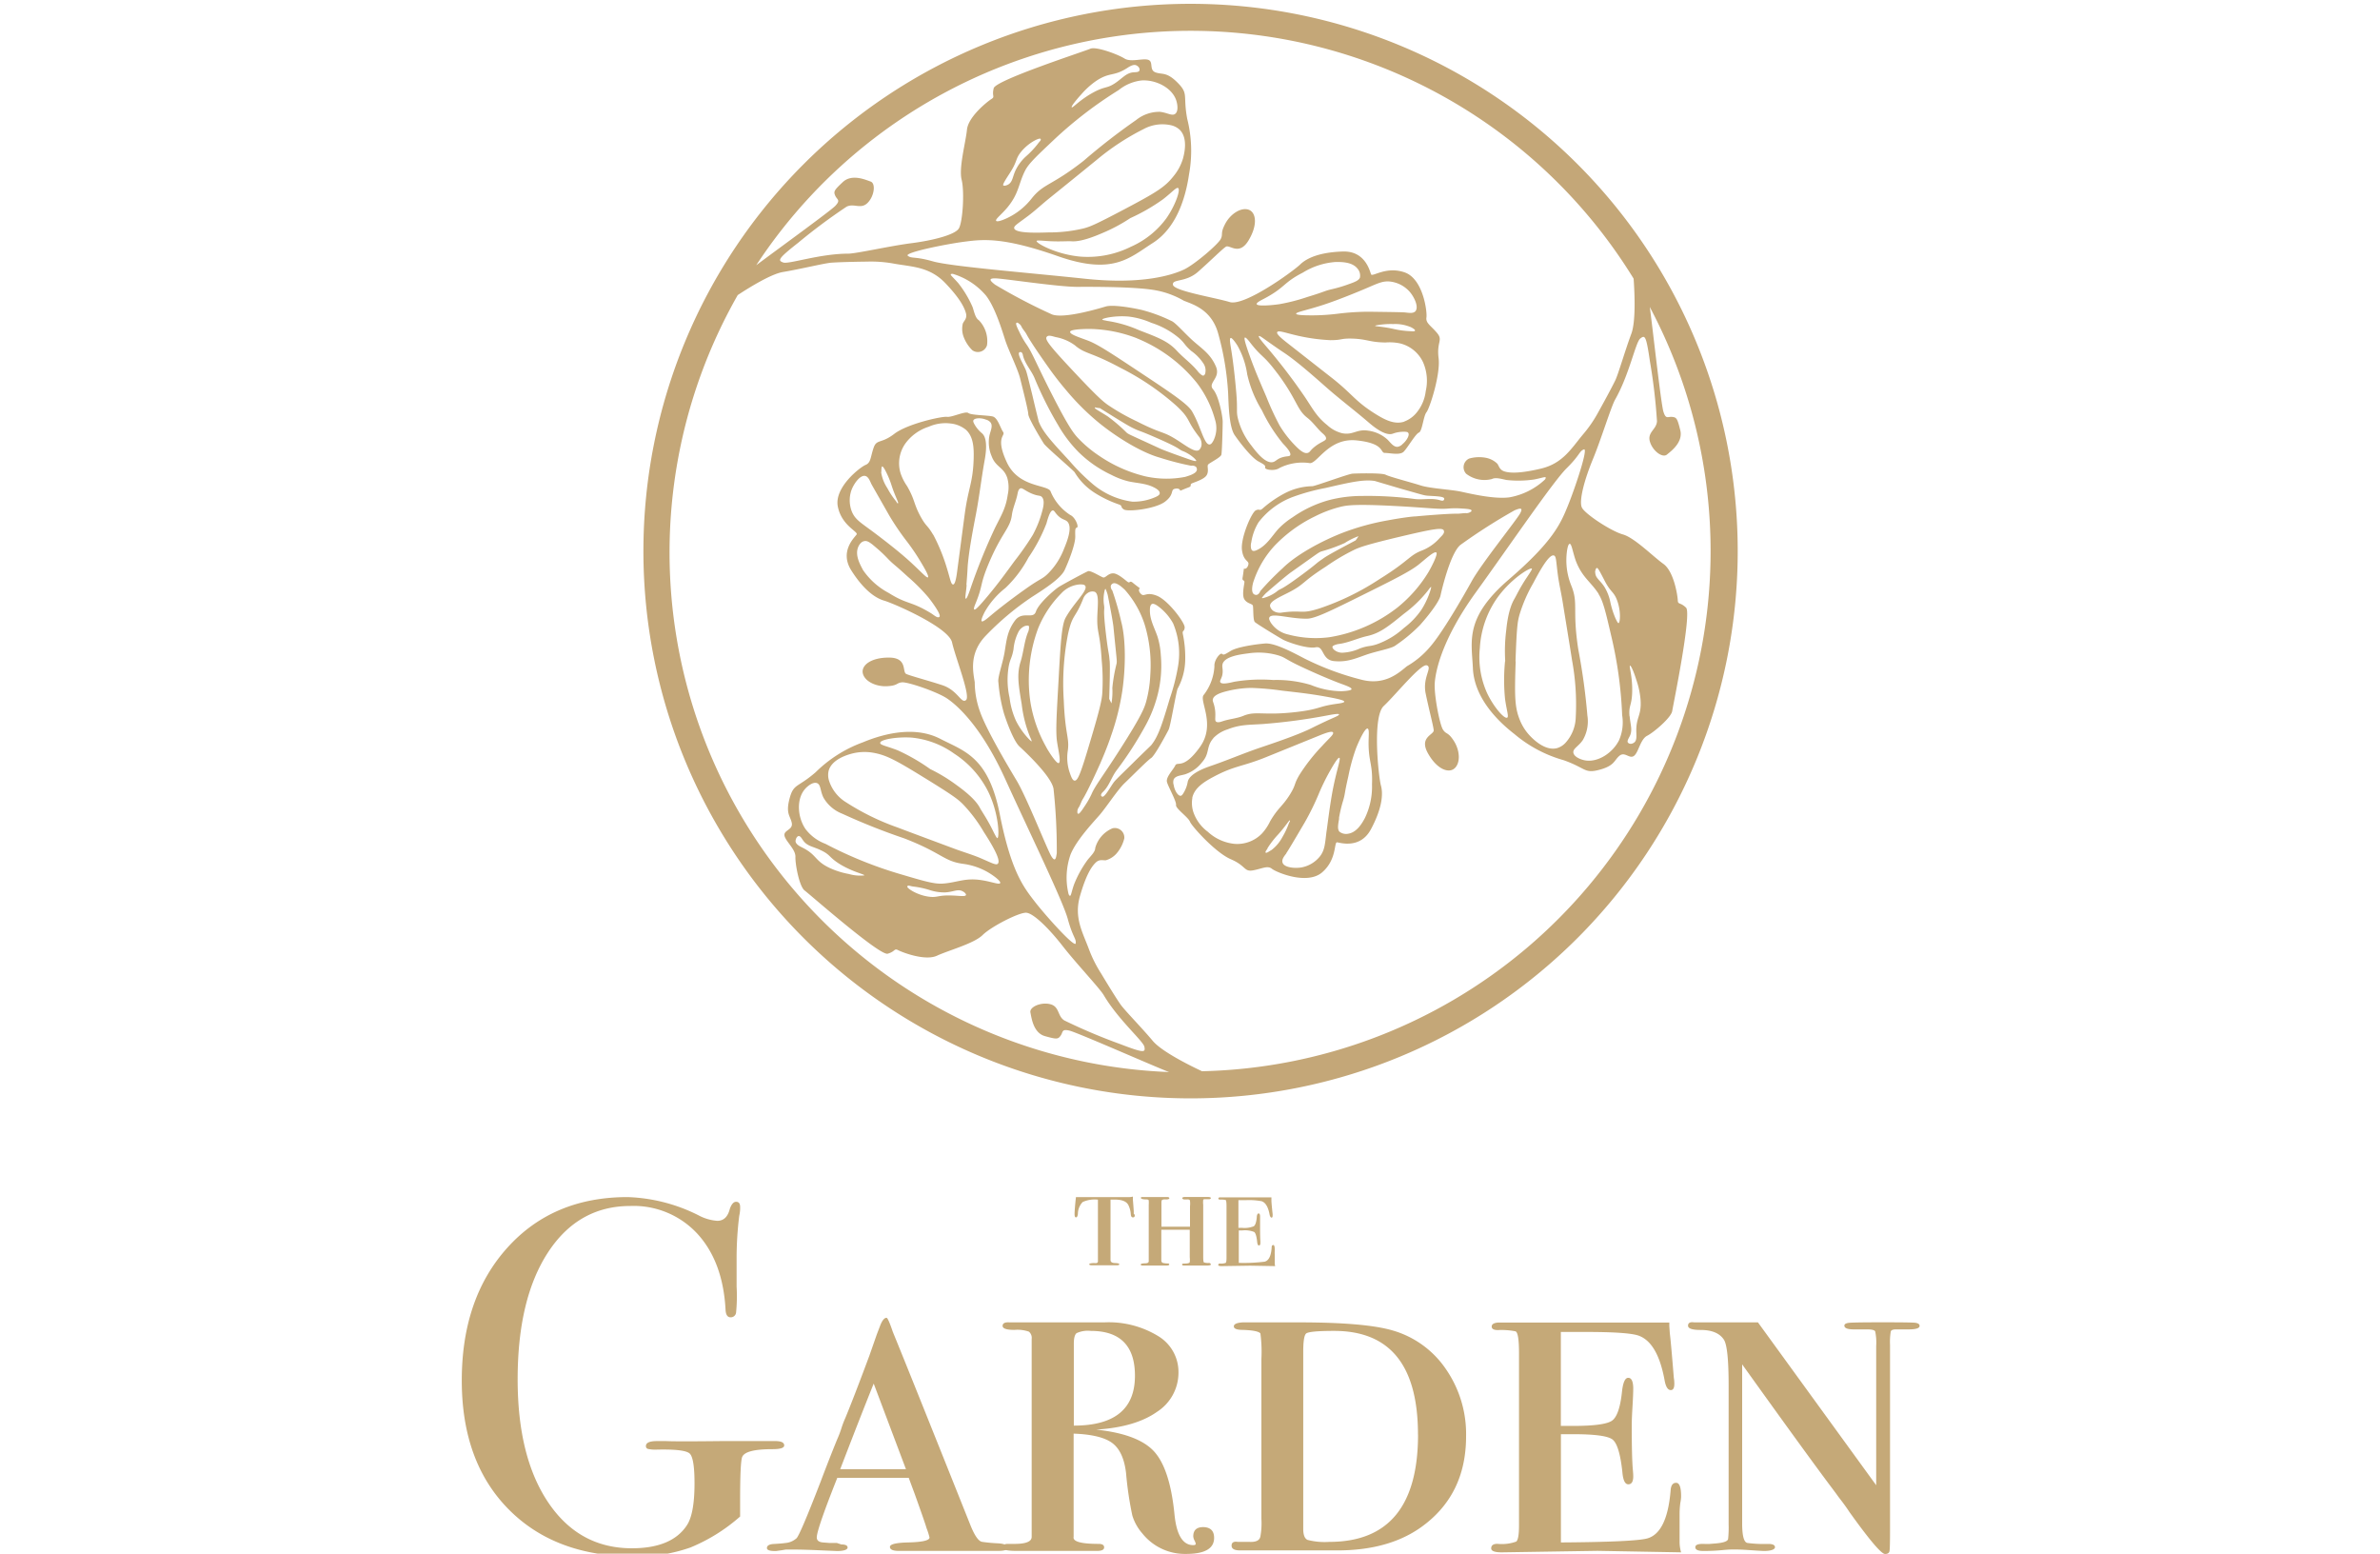 
<svg xmlns="http://www.w3.org/2000/svg" viewBox="0 0 380 248"><defs><style>.a{fill:#c5a978;}.b{fill:#c4a778;}</style></defs><title>-</title><path class="a" d="M181.18,194q0,.33-.29.33t-.34-.44a3.79,3.79,0,0,0-.41-1.56q-.46-.83-2.09-.84l-.74,0v9.65q0,.46.7.48t.7.19q0,.17-.41.17h-3.91q-.48,0-.48-.17t.79-.19a1,1,0,0,0,.38,0,.27.27,0,0,0,.22-.25q0-.2,0-1.21V191.5a4.65,4.65,0,0,0-2.44.38,2.77,2.77,0,0,0-.76,1.9q-.07.55-.31.55c-.14,0-.22-.18-.22-.54s.07-1.36.22-2.7h5.59l3,0a2.12,2.12,0,0,0,.5-.08l0,.49.07.85.07,1,0,.42C181.18,193.86,181.18,194,181.18,194Z"/><path class="a" d="M193.33,201.85q0,.17-.72.17h-3.34c-.35,0-.53,0-.53-.16s.13-.14.4-.16c.52,0,.79-.09.82-.22a3.5,3.5,0,0,0,0-.79V196.3h-4.54v4.94a.42.42,0,0,0,.2.34,2.86,2.86,0,0,0,.81.1c.17,0,.26.06.26.17s-.16.17-.48.17h-3.72q-.36,0-.36-.17t.7-.19q.53,0,.58-.29v-9a4.83,4.83,0,0,0,0-.72q0-.19-.43-.19c-.54,0-.82-.1-.82-.24s.11-.14.34-.14h3.79c.27,0,.41.06.41.19s-.21.21-.64.19a1,1,0,0,0-.51.08q-.11.08-.11.49v3.79H190v-3.26a3.71,3.71,0,0,0,0-.85c0-.19-.19-.27-.47-.24h-.45q-.31-.05-.31-.2c0-.14.17-.2.5-.2h3.48c.38,0,.58.06.58.17s-.11.19-.32.19l-.54,0c-.21,0-.33,0-.36.12a3.22,3.22,0,0,0,0,.77v8.3q0,.82.12.9a2.19,2.19,0,0,0,.84.08C193.22,201.65,193.33,201.72,193.33,201.85Z"/><path class="a" d="M203.53,199.43s0,.12,0,.31a4,4,0,0,0,0,.5v1.39a1.84,1.84,0,0,0,.07.48l-4-.07-4.58.07q-.51,0-.51-.19c0-.14.1-.22.29-.22a2,2,0,0,0,.9-.11q.13-.11.13-.78v-8.26q0-1-.17-1a3.41,3.41,0,0,0-.84-.06q-.29,0-.29-.17c0-.13.1-.19.31-.19H203v.17l0,.35q0,.35.19,2.13a1.48,1.48,0,0,1,0,.28c0,.21-.06.31-.17.31s-.25-.16-.31-.48q-.33-1.82-1.27-2.14a10.82,10.82,0,0,0-2.49-.17h-1.22V196h.57a4.12,4.12,0,0,0,1.88-.25q.36-.25.48-1.38c0-.45.14-.67.29-.67s.24.16.24.48,0,.49,0,.89,0,.7,0,.91q0,1.56.05,2.14c0,.13,0,.23,0,.31,0,.26-.08.38-.24.38s-.24-.2-.28-.6q-.14-1.3-.47-1.55a4,4,0,0,0-1.87-.25h-.59v5.18a27.11,27.11,0,0,0,4.13-.19q1-.26,1.12-2.3c0-.24.1-.36.26-.36S203.53,199,203.53,199.43Z"/><path class="a" d="M125.21,230.73q0,.61-1.92.6-4.32,0-4.8,1.27-.32.88-.32,6.93v2.55a28.21,28.21,0,0,1-7.92,4.94,25.46,25.46,0,0,1-9,1.43q-12.64,0-20.08-7.56t-7.44-20.52q0-13.12,7.28-21.2t19.2-8.08A27.07,27.07,0,0,1,111.53,194a7.44,7.44,0,0,0,3,.88q1.52,0,2-1.92.4-1.12,1-1.12t.64.72-.14,1.52a54.69,54.69,0,0,0-.42,7v4.32a26.39,26.39,0,0,1-.08,4.08.85.85,0,0,1-.88.8q-.72,0-.8-1.13-.4-7.71-4.48-12.18a13.85,13.85,0,0,0-10.72-4.46q-8.32,0-13.16,7.42t-4.84,20.26q0,12.44,4.92,19.7t13.32,7.26q6.4,0,8.8-3.7,1.2-1.85,1.2-6.67,0-4-.76-4.74t-5.24-.64a5.77,5.77,0,0,1-1.44-.11.44.44,0,0,1-.32-.46q0-.79,1.76-.79h1.44q1.76.08,8.8,0h8.48Q125.21,230,125.21,230.73Z"/><path class="a" d="M160.89,247.09q0,.48-1.6.48H143.53q-1.44,0-1.44-.64t2.88-.71q3.44-.08,3.44-.79a11,11,0,0,0-.48-1.51q-.16-.63-1.84-5.32l-1-2.7H133.69q-3.28,8.24-3.28,9.52,0,.72,1,.8l1,.08h1.2l.72.24c.64,0,1,.16,1,.49s-.56.56-1.68.56l-2.84-.12q-2.6-.12-4.6-.12h-.72l-.72.12-.88.12h-.16q-1.28,0-1.28-.48c0-.37.35-.59,1-.64q1.44-.08,1.92-.16a3,3,0,0,0,1.76-.72q.48-.24,3.92-9.14,1.36-3.61,2.64-6.74a15.8,15.8,0,0,0,.64-1.68,15.68,15.68,0,0,1,.64-1.68q1.36-3.29,3.84-9.95L140,213l.55-1.44q.48-1.2,1-1.2.24,0,1,2.24,2.4,5.84,12.4,30.88,1,2.48,1.84,2.64a24.08,24.08,0,0,0,2.56.24Q160.89,246.45,160.89,247.09Zm-16.24-12.56-5.15-13.67q-1.94,4.8-5.35,13.67Z"/><path class="a" d="M193.85,245.49q0,2.56-4.46,2.56a8.69,8.69,0,0,1-7-3.27,7.76,7.76,0,0,1-1.6-2.87,55.14,55.14,0,0,1-1-6.77q-.4-3.43-2.19-4.78t-6.18-1.51v16.48q-.24,1.12,4,1.12c.58,0,.87.19.87.56s-.37.56-1.12.56H162.33q-2.24,0-2.24-.52c0-.4.27-.6.8-.6H162q2.72,0,2.72-1.12v-31.6a1.29,1.29,0,0,0-.44-1.16,5.6,5.6,0,0,0-2.32-.28q-1.88,0-1.88-.64t1.12-.56h15.12a15.12,15.12,0,0,1,8.6,2.19,6.68,6.68,0,0,1,3.24,5.77,7.43,7.43,0,0,1-3.44,6.33q-3.44,2.43-9.68,2.83,6.72.72,9.24,3.5t3.24,10q.48,4.94,3,4.94c.27,0,.4-.08.4-.23a2.28,2.28,0,0,0-.2-.51,1.73,1.73,0,0,1-.2-.66q0-1.48,1.6-1.48Q193.85,243.81,193.85,245.49Zm-12.64-25.88q0-7.16-7.06-7.16a4.29,4.29,0,0,0-2.26.36q-.44.36-.44,1.71v13.05Q181.21,227.57,181.21,219.62Z"/><path class="a" d="M234.08,229.29q0,9.38-7.2,14.51-5.2,3.69-13.36,3.69H198q-1.36,0-1.36-.76t1-.6h1.84q1.6.08,1.76-.88a11.81,11.81,0,0,0,.16-2.79V216.91a22.26,22.26,0,0,0-.16-4.06q-.4-.48-2.8-.56-1.44,0-1.44-.56t1.44-.64h9q10.48,0,14.88,1.28a15.44,15.44,0,0,1,8.56,6.21A18.22,18.22,0,0,1,234.08,229.29Zm-7.68-.28q0-16.56-13.38-16.56-4.06,0-4.5.44t-.44,2.92v28.24q0,1.44.68,1.76a10.81,10.81,0,0,0,3.47.32Q226.4,246.13,226.41,229Z"/><path class="a" d="M268.41,238.89c0,.06,0,.39-.12,1a13.38,13.38,0,0,0-.12,1.67v4.64a6.06,6.06,0,0,0,.24,1.6l-13.35-.24-15.28.24q-1.69,0-1.69-.63c0-.48.32-.73,1-.73a6.71,6.71,0,0,0,3-.36q.44-.36.44-2.6V216q0-3.28-.56-3.48a11.34,11.34,0,0,0-2.8-.2q-1,0-1-.56t1-.64h27.36v.55l.08,1.18q.16,1.18.64,7.1a4.89,4.89,0,0,1,.08.95q0,1-.56,1-.72,0-1-1.6-1.12-6.08-4.22-7.12-1.75-.56-8.28-.56h-4.06v15h1.9q5.08,0,6.27-.84t1.59-4.6q.24-2.24,1-2.24t.8,1.6q0,1-.12,3t-.12,3q0,5.2.18,7.12.06.64.06,1,0,1.28-.79,1.28t-.95-2q-.47-4.32-1.58-5.16t-6.23-.84h-2v17.28q11.71-.08,13.78-.64,3.18-.88,3.74-7.68.08-1.2.88-1.2T268.41,238.89Z"/><path class="a" d="M306.49,211.65q0,.56-1.76.56h-2q-.72,0-.84.32a10.19,10.19,0,0,0-.12,2.17V244.2q0,2.89-.08,3.38c-.05.32-.29.48-.72.48q-.88,0-5.69-6.71-.56-.88-1.75-2.41-.16-.24-.88-1.2-4-5.31-14.49-19.95v25.37q0,3,.84,3.14a19.34,19.34,0,0,0,3.08.16h.32c.64,0,1,.18,1,.52s-.59.6-1.76.6q-.32,0-2.64-.16-1.2-.08-2.16-.08-.8,0-1.6.08a31.6,31.6,0,0,1-3.28.16q-1.28,0-1.28-.6t1.52-.52h.72l1-.08q1.92-.16,2-.73a17.53,17.53,0,0,0,.08-2.34V221.16q0-6-.72-7.25-1-1.61-3.76-1.61-2,0-2-.68t1-.53h10.16l18.88,26V214.85a8.64,8.64,0,0,0-.16-2.32q-.16-.32-1.28-.32H296q-1.52,0-1.52-.6,0-.37.76-.45t5.4-.08q4.4,0,5.12.07C306.25,211.21,306.49,211.37,306.49,211.65Z"/><path class="b" d="M190.09.61A87.36,87.36,0,1,0,277.45,88,87.36,87.36,0,0,0,190.09.61ZM191.92,171c-2-.93-6.46-3.16-7.87-4.85-1.84-2.2-4.62-5-5.22-5.92-1.08-1.58-3-4.8-3-4.8a20.44,20.44,0,0,1-2-4c-1-2.67-2.38-5-1.39-8.42s1.84-4.66,2.48-5.29,1.18-.34,1.66-.4a3.62,3.62,0,0,0,1.71-1.1,5.79,5.79,0,0,0,1.22-2.39,1.52,1.52,0,0,0-1.88-1.61,4.78,4.78,0,0,0-2.76,3.14c0,.67-.82,1.36-1.29,2a17.26,17.26,0,0,0-2.11,3.87c-.5,1.44-.48,2.2-.85,1.52a11.13,11.13,0,0,1,.31-6.35c.9-2.23,3.49-5,4.59-6.25s2.89-4.05,4.05-5.15,3.63-3.61,4.23-4,2.49-3.94,2.79-4.53,1.16-5.81,1.43-6.53a9.92,9.92,0,0,0,1.21-4.37,18,18,0,0,0-.36-4.3c-.15-.74.22-.35.28-1.1s-2.64-4.36-4.43-5.07-2,.28-2.57-.31-.15-.89-.15-.89-.65-.47-1.14-.88-.44.11-.78-.11-1.57-1.4-2.37-1.39-1.2.76-1.57.66-2-1.16-2.42-1-4,2.09-4.65,2.5-3.23,2.61-3.67,3.94-2.16-.18-3.36,1.46-1.32,3.05-1.63,4.95-1.17,4.13-1,4.9a25.15,25.15,0,0,0,.9,5c.73,2.25,1.71,4.54,2.46,5.23s5.1,4.72,5.44,6.75a91,91,0,0,1,.52,10.26c-.11.74-.22,1.57-.87.51s-3.93-9.39-5.53-12.06-4.86-8.18-5.85-11a14,14,0,0,1-.85-4.71c-.21-1.46-1-4.48,1.67-7.34a44.75,44.75,0,0,1,7.45-6.27c1.71-1.1,4.58-2.89,5.24-4.31s1.72-4.13,1.69-5.36,0-1.31.29-1.43-.27-1.64-1.1-2a8.19,8.19,0,0,1-3.1-3.68c-.29-1.22-5.06-.55-7-4.69s-.16-4.23-.61-4.88-.86-2.27-1.67-2.47-3.42-.19-3.88-.55-2.63.72-3.41.61-6.3,1.09-8.42,2.72-2.8.78-3.3,2.23-.42,2.38-1.27,2.72-5.05,3.58-4.44,6.65,3.3,4,3,4.46-2.78,2.68-.85,5.73,3.79,4.41,5.25,4.83,10.3,4.24,10.84,6.67,3,8.55,2.23,9.2-1.29-1.57-3.83-2.39-5.05-1.47-5.72-1.78.24-2.58-2.7-2.61-4.51,1.25-4.23,2.51,2.05,2.14,3.83,2.06,1.51-.54,2.44-.62,5.59,1.51,7.17,2.57,5.44,4.39,9.29,12.85,9.2,19.44,10,22.37,1.37,3.1,1.26,3.88-4.68-4.28-6.52-6.65-3.8-4.87-5.61-14-5.61-10-9.49-12-8.62-1-12.37.56a20.93,20.93,0,0,0-7.54,4.78c-2.88,2.5-3.52,1.77-4.16,4.21s.14,2.76.36,3.88-1.3,1.12-1.17,2,1.79,2.19,1.75,3.4.63,4.76,1.47,5.38,12,10.45,13.26,10.09,1-.91,1.68-.56,4.3,1.75,6.19.88,5.91-1.94,7.29-3.3,5.77-3.6,6.94-3.56,3.72,2.59,5.85,5.33,5.89,6.71,6.55,7.83c2.33,3.94,6.32,7.34,6.49,8.24s0,1.06-3.91-.45a90.89,90.89,0,0,1-8.88-3.76c-1.12-.71-.74-2.21-2.24-2.59s-3.35.45-3.17,1.32.46,3.26,2.33,3.78,2.07.5,2.49-.07.12-1.12,1.42-.81,14.19,6,15.9,6.61A83,83,0,0,1,117.79,47.1c2.06-1.35,5.37-3.37,7.22-3.68,2.82-.47,6.69-1.42,7.75-1.49,1.91-.13,5.68-.17,5.68-.17a20.44,20.44,0,0,1,4.49.36c2.81.48,5.54.5,8,3.07s3.08,4,3.3,4.82-.31,1.19-.5,1.63a3.62,3.62,0,0,0,.08,2,5.79,5.79,0,0,0,1.44,2.27,1.52,1.52,0,0,0,2.34-.8,4.78,4.78,0,0,0-1.31-4c-.57-.35-.75-1.4-1-2.11a17.27,17.27,0,0,0-2.26-3.78c-1-1.16-1.66-1.53-.88-1.5a11.13,11.13,0,0,1,5.31,3.49c1.46,1.91,2.55,5.55,3.06,7.13s2,4.55,2.38,6.11,1.27,5,1.29,5.67,2.13,4.15,2.49,4.7,4.42,4,4.9,4.55a9.92,9.92,0,0,0,3.15,3.26,18,18,0,0,0,3.89,1.88c.71.25.19.36.8.8s5.09-.06,6.62-1.24.79-1.88,1.57-2.05.85.32.85.32.73-.32,1.33-.54.13-.43.49-.62,2-.64,2.4-1.34,0-1.42.23-1.69,2-1.12,2.11-1.57.21-4.47.21-5.27-.61-4.11-1.53-5.16,1.25-1.77.45-3.64-2-2.68-3.43-3.91-3-3.11-3.7-3.38a25.16,25.16,0,0,0-4.73-1.75c-2.31-.51-4.78-.83-5.75-.54s-6.65,2-8.57,1.26a91,91,0,0,1-9.1-4.76c-.59-.47-1.24-1,0-1s10.09,1.38,13.2,1.36,9.51,0,12.46.55a14,14,0,0,1,4.49,1.66c1.37.56,4.39,1.37,5.47,5.17a44.75,44.75,0,0,1,1.61,9.6c.08,2,.16,5.41,1.05,6.7s2.69,3.58,3.76,4.17,1.14.64,1.09,1,1.55.6,2.29.07a8.19,8.19,0,0,1,4.74-.8c1.2.37,3-4.08,7.57-3.61s3.73,2,4.52,2,2.39.41,3-.19,1.9-2.85,2.44-3.06.71-2.63,1.21-3.25,2.26-6,1.93-8.64.75-2.81-.24-4-1.84-1.57-1.7-2.48-.52-6.17-3.48-7.2-5.16.79-5.36.31-.9-3.75-4.5-3.64-5.72,1-6.82,2.07-8.88,6.72-11.25,6-8.88-1.76-9.06-2.75,2-.32,4-2.08,3.83-3.6,4.44-4,2.1,1.51,3.62-1,1.21-4.52,0-4.92-2.89.68-3.72,2.26-.3,1.58-.71,2.42-4.14,4.05-5.86,4.87-6.54,2.46-15.78,1.48-21.42-1.95-24.33-2.78-3.36-.39-4-.89,6.07-1.86,9-2.24,6.12-.8,14.95,2.3,11.47.25,15.15-2.09,5.21-6.93,5.8-10.94a20.93,20.93,0,0,0-.29-8.92c-.69-3.75.26-3.93-1.51-5.72s-2.45-1.28-3.53-1.66-.31-1.68-1.15-2-2.8.43-3.82-.22S175,7.37,174.08,7.78s-15.09,5-15.42,6.3.27,1.33-.37,1.73-3.69,2.82-3.9,4.89-1.33,6.08-.85,8,.17,6.8-.46,7.79-4.12,1.89-7.56,2.33-8.77,1.66-10.07,1.67c-4.57,0-9.53,1.73-10.4,1.41s-.89-.57,2.38-3.14A90.89,90.89,0,0,1,135.16,33c1.18-.61,2.28.48,3.37-.62s1.31-3.11.48-3.4-3-1.26-4.44.08-1.49,1.53-1.21,2.18.91.67,0,1.63c-.78.81-9.32,7-12.62,9.47a83,83,0,0,1,140.09,2.14c.17,2.35.36,6.84-.36,8.78-1,2.68-2.1,6.51-2.57,7.46-.84,1.72-2.67,5-2.67,5a20.44,20.44,0,0,1-2.55,3.71c-1.82,2.2-3.19,4.55-6.63,5.37s-5,.71-5.82.46-.88-.86-1.16-1.24a3.62,3.62,0,0,0-1.81-.94,5.79,5.79,0,0,0-2.69.12,1.52,1.52,0,0,0-.47,2.43,4.78,4.78,0,0,0,4.1.84c.59-.32,1.59,0,2.34.15a17.26,17.26,0,0,0,4.4-.08c1.5-.28,2.15-.67,1.74,0A11.13,11.13,0,0,1,241,79.39c-2.38.32-6.09-.55-7.7-.9s-4.95-.51-6.48-1-4.93-1.37-5.56-1.7-4.66-.22-5.31-.18-5.62,1.87-6.38,2a9.92,9.92,0,0,0-4.4,1.11,18,18,0,0,0-3.56,2.44c-.57.49-.41,0-1.09.3s-2.48,4.45-2.22,6.36,1.24,1.62,1,2.38-.7.57-.7.57-.09.8-.2,1.42.31.33.29.74-.44,2.06,0,2.75,1.25.67,1.35,1,0,2.3.31,2.61,3.77,2.41,4.47,2.8,3.87,1.52,5.24,1.24.91,2,2.93,2.2,3.31-.37,5.1-1,4.17-1,4.77-1.53a25.16,25.16,0,0,0,3.87-3.23C228.3,98,229.8,96,230,95.06s1.58-6.76,3.17-8.07a91,91,0,0,1,8.66-5.53c.7-.28,1.47-.58.87.51S236.52,90,235,92.74s-4.71,8.27-6.68,10.53a14,14,0,0,1-3.67,3.07c-1.16.91-3.38,3.13-7.2,2.18a44.75,44.75,0,0,1-9.13-3.38c-1.81-.94-4.77-2.55-6.34-2.42s-4.44.55-5.49,1.19-1.12.67-1.39.46-1.29,1-1.2,2a8.19,8.19,0,0,1-1.67,4.51c-.92.86,2,4.67-.64,8.36s-3.6,2.23-3.94,2.95-1.55,1.87-1.32,2.67,1.53,3.07,1.44,3.64,1.93,1.93,2.22,2.66,4.06,4.94,6.53,6,2.07,2.05,3.57,1.77,2.28-.81,3-.24,5.61,2.62,8,.57,1.88-4.87,2.4-4.8,3.7,1.09,5.4-2.09,2-5.48,1.6-6.95-1.41-11,.44-12.72,5.95-6.83,6.89-6.49-.73,1.9-.19,4.51,1.22,5.12,1.28,5.85-2.36,1.07-.94,3.64,3.32,3.3,4.28,2.43.85-2.84-.11-4.35-1.22-1-1.75-1.82-1.46-5.61-1.31-7.5,1.13-6.9,6.57-14.43S248,76.85,250.14,74.74s2-2.72,2.75-3-1.41,6.18-2.56,9S248,86.39,240.9,92.51s-5.93,9.83-5.73,14.18,3.42,8,6.61,10.47a20.93,20.93,0,0,0,7.88,4.19c3.59,1.27,3.28,2.18,5.71,1.53s2.32-1.49,3.19-2.23,1.61.57,2.34,0,1-2.64,2.09-3.2,3.83-2.9,4-3.94,3.16-15.59,2.21-16.51-1.29-.43-1.32-1.18-.61-4.6-2.3-5.81-4.61-4.18-6.47-4.7-6-3.23-6.53-4.27.41-4.51,1.74-7.72,2.92-8.43,3.57-9.56c2.27-4,3.25-9.13,4-9.72s.94-.49,1.54,3.62a90.91,90.91,0,0,1,1.13,9.57c-.06,1.32-1.55,1.74-1.14,3.23s2,2.69,2.72,2.11,2.61-2,2.14-3.89-.59-2.05-1.29-2.13-1,.45-1.4-.83S263.8,51.77,263.41,49a83.05,83.05,0,0,1-71.49,122Zm-23.13-52.47c.23,1.42.63,3.12.25,3.28s-1.84-2.21-2-2.56a21.77,21.77,0,0,1-2.52-7.17,23.77,23.77,0,0,1,1.25-11.82,17.07,17.07,0,0,1,3.64-5.5,4.48,4.48,0,0,1,3-1.47c.37,0,.7,0,.85.21.53.71-1.81,2.73-3.12,5.11-.62,1.13-.8,4-1.11,9.65S168.51,116.81,168.79,118.52Zm-5.66-6.1a19.88,19.88,0,0,0,1.33,5.2c.12.26.31.66.24.71s-1.59-1.43-2.51-3.34a12.53,12.53,0,0,1-1-3.64,12.83,12.83,0,0,1-.12-5.07c.25-1.23.48-1.17.75-2.63a7.59,7.59,0,0,1,.77-2.75,2,2,0,0,1,1.11-1c.11,0,.39-.11.54,0s0,.86-.1,1c-.6,1.47-.7,3.11-1.16,4.63C162.32,107.59,162.6,109.24,163.13,112.42Zm7.4-11.24c.7-3.18,1.14-2.42,2.39-5.55a1.93,1.93,0,0,1,.87-1.06,1.29,1.29,0,0,1,1-.11c.73.33.47,2.15.41,3.93-.08,2.72.42,2.37.7,7a33.89,33.89,0,0,1,.09,5.32c-.08.94-.23,2-2,7.89-1.39,4.7-1.9,6.05-2.41,6-.35,0-.58-.69-.79-1.29a7.38,7.38,0,0,1-.32-3.37c.34-2.15-.4-2.55-.62-8.08A41.21,41.21,0,0,1,170.53,101.18Zm6.63,4.26c-.11-1.41-.17-.87-.56-4.08-.57-4.78-.14-3.67-.35-4.93a6.08,6.08,0,0,1,.05-1.84c.1-.57.18-.6.21-.6s.3.72.36,1c.8,4,.9,5,.9,5,.54,5.47.58,5.42.51,5.92a26.2,26.2,0,0,0-.68,3.9,10.83,10.83,0,0,1-.14,2.46s0,0-.36-.72C177.25,106.84,177.21,106,177.17,105.44Zm.18,12.16a39,39,0,0,0,1.85-7.31c.52-3.56.61-8.1-.17-11.05a44.7,44.7,0,0,0-1.43-5,.94.94,0,0,1-.23-.76.63.63,0,0,1,.33-.35c.6-.27,1.65.78,1.9,1a15.52,15.52,0,0,1,3.19,5.61,22.38,22.38,0,0,1,.88,8A19.31,19.31,0,0,1,183,112c-.28,1-.73,2.24-4.16,7.6-2.83,4.43-4,5.83-4.59,7.23a13.78,13.78,0,0,1-1.11,1.92c-.53.82-.85,1.21-1,1.15s-.12-.28-.12-.35a1.09,1.09,0,0,1,.2-.64c.28-.42.4-.93.67-1.36.81-1.3,2.44-4.92,2.81-5.75C175.9,121.32,176.64,119.66,177.35,117.6Zm8-13a12.22,12.22,0,0,0-.51-2.93c-.48-1.45-1.29-2.77-1.23-4.38,0-.35.07-.75.32-.88s.7.13,1.09.43a8.57,8.57,0,0,1,2.29,2.65,12.34,12.34,0,0,1,.79,6.87,33.25,33.25,0,0,1-1.31,5.12c-1.19,4-1.81,6-2.93,7.41,0,.05-1.05,1-3.06,3-2.64,2.59-2.77,2.69-3.12,3.21-.59.87-1.32,2.19-1.69,2.06a.33.33,0,0,1-.19-.22c0-.22.21-.44.27-.5,1-.91,1.37-2.31,2.16-3.4a57.45,57.45,0,0,0,4.6-7.09,20.88,20.88,0,0,0,2-5A18.79,18.79,0,0,0,185.34,104.59ZM142,82.32a41.2,41.2,0,0,0,2.86,4.19A34.21,34.21,0,0,1,147,89.68c.53.89,1.38,2.31,1.16,2.48s-1.36-1.2-3.48-3.06-5.22-4.17-5.83-4.61c-1.58-1.16-2.32-1.64-2.81-2.75a4.93,4.93,0,0,1-.09-3.51c.4-1.06,1.37-2.4,2.17-2.26.5.09.75.72,1,1.28C139.34,77.65,140.23,79.21,142,82.32Zm-1.16-7.87c.13,0,.32.31.47.57a14.73,14.73,0,0,1,1.07,2.55c.55,1.69,1.15,2.7,1,2.76s-.13-.08-.37-.39a12.49,12.49,0,0,1-1.32-2,6.37,6.37,0,0,1-1-2.54C140.76,75.37,140.67,74.51,140.86,74.46ZM137,87.38c.05-.13.36-.9,1-1,.47-.1.91.19,1.84,1a22,22,0,0,1,2,1.89c1,1,.83.7,3.06,2.75a30.27,30.27,0,0,1,3.28,3.28c.85,1.06,2.12,2.87,1.82,3.16s-.85-.26-1.35-.57c-3.29-2-3.73-1.34-6.74-3.23a11.49,11.49,0,0,1-4.11-3.65C137.4,90.23,136.48,88.72,137,87.38Zm12-2c-1-1.7-1.05-1.19-2-2.89-1.15-2.1-.88-2.65-2.17-4.89a8.1,8.1,0,0,1-1.05-2.08,5.49,5.49,0,0,1,.75-4.69,7.37,7.37,0,0,1,3.75-2.71,6.59,6.59,0,0,1,3.48-.52,4.66,4.66,0,0,1,2.46,1c1.18,1.07,1.29,2.79,1.24,4.59-.11,3.86-.85,4.66-1.41,8.76-.11.8-.72,5.43-1.21,9.13-.09.72-.29,2.2-.65,2.22s-.48-.92-1-2.59A29.65,29.65,0,0,0,149,85.34Zm5.3,8c.23-2.81.15-2.51.26-3.62.2-1.92.56-4.06,1.25-7.61.55-2.84.87-5.71,1.38-8.56.16-.86.65-3.56-.42-4.44a5,5,0,0,1-1.19-1.43c-.2-.36-.21-.5-.17-.61.18-.42,1.25-.43,2-.13a1.41,1.41,0,0,1,.77.49c.35.54,0,1.24-.19,2a5.62,5.62,0,0,0,.33,3.33c.67,1.81,1.91,1.73,2.5,3.47a5.45,5.45,0,0,1,.08,2.7c-.29,2.08-1,3.24-2,5.23a93.57,93.57,0,0,0-3.88,9.55c-.19.57-.63,1.86-.81,1.82S154.23,94.74,154.34,93.37ZM166.4,81.61a17.21,17.21,0,0,1-1.5,3.78A44.44,44.44,0,0,1,162,89.54c-1.6,2.19-2.6,3.57-4.24,5.54s-2.06,2.31-2.21,2.21.13-.77.23-1c1.24-3.06.6-2.79,2.07-6.31,2.1-5,3.43-5.6,3.71-7.76.15-1.14.67-2.2.89-3.32.07-.35.15-.81.47-.94s.76.4,1.86.85,1.29.2,1.6.56S166.74,80.41,166.4,81.61Zm.7,1.87c.17-.57.54-2,1-2,.24,0,.32.32.77.78.69.71,1.18.65,1.54,1,.89.9-.06,3.22-.54,4.38a11.22,11.22,0,0,1-2.48,3.86c-1,1-1.14.74-3.54,2.44-3.34,2.36-5.38,4.08-5.38,4.08-.75.63-1.51,1.31-1.72,1.15s.39-1.33.52-1.57a13.18,13.18,0,0,1,3.27-3.75,18.93,18.93,0,0,0,3.68-4.87A26,26,0,0,0,167.11,83.48Zm-16.62,57.57c-1.33.09-3.11-.44-6.69-1.5a65.64,65.64,0,0,1-12-4.85,7.12,7.12,0,0,1-3.2-2.39c-1.25-1.86-1.45-4.68-.12-6.29.49-.59,1.39-1.26,2-1s.47,1.21,1,2.29a5.92,5.92,0,0,0,3,2.58,102.23,102.23,0,0,0,9.88,3.93c6.07,2.34,6.32,3.66,9.4,4.07a10.81,10.81,0,0,1,3.94,1.32c1,.58,2.16,1.47,2,1.76s-1.35-.22-2.92-.46C154.06,140.07,152.81,140.9,150.49,141.05Zm3.74,1.83c-.1.28-1,.11-2.2.07-2.26-.09-2.3.37-3.69.19-1.93-.25-3.56-1.37-3.47-1.63s.39-.08.89,0a14.06,14.06,0,0,1,2.78.6,7.39,7.39,0,0,0,2.43.34c1.31-.08,2-.6,2.76-.16C154,142.42,154.29,142.71,154.23,142.89ZM138,139.74a6.41,6.41,0,0,1-2.45-.22,12.84,12.84,0,0,1-3-.93c-2.51-1.16-2.07-2.1-4.42-3.28-.36-.18-1.05-.5-1.11-1,0-.38.22-.83.5-.85s.49.39.67.64c.66,1,1.61,1,2.88,1.63,1.6.74,1.24,1.14,3.17,2.3C136.33,139.26,138.06,139.55,138,139.74Zm9.65-15.55c4.66,2.87,5.33,3.42,6.1,4.19a23.64,23.64,0,0,1,3.33,4.43c1,1.55,2.85,4.49,2.23,5.07-.29.28-1-.15-3-1-1.29-.52-2.62-.91-3.93-1.4-7.2-2.68-7.6-2.83-9.07-3.39a38.94,38.94,0,0,1-8.19-4,6.31,6.31,0,0,1-2.75-3.46,3,3,0,0,1-.08-1.53c.47-1.92,3.1-2.63,3.72-2.8a8,8,0,0,1,3.22-.17C141.41,120.48,142.87,121.24,147.66,124.2Zm-7.12-5.6c0-.53,2.61-1,5-.85a14,14,0,0,1,6.83,2.57,15.46,15.46,0,0,1,5.45,6.12c1.69,3.5,1.78,7.27,1.44,7.36-.11,0-.35-.44-.81-1.38-.9-1.8-1.61-2.76-2-3.48s-1.24-1.83-3.7-3.6a26.64,26.64,0,0,0-4.23-2.57,30.74,30.74,0,0,0-5.21-3C141.56,119.09,140.52,118.94,140.54,118.6Zm41-64.58a23.77,23.77,0,0,1,9.54,7.08A17.07,17.07,0,0,1,194,67a4.48,4.48,0,0,1-.25,3.32c-.18.32-.35.6-.61.63-.88.1-1.43-2.94-2.82-5.29-.66-1.11-3-2.71-7.75-5.86s-7.15-4.76-8.76-5.39c-1.34-.52-3-1-2.95-1.45s2.84-.46,3.24-.45A21.76,21.76,0,0,1,181.53,54ZM176,51c0-.19,2-.65,4.16-.47a12.52,12.52,0,0,1,3.66,1A12.83,12.83,0,0,1,188.29,54c.93.84.76,1,1.88,2a7.59,7.59,0,0,1,2,2.06,2,2,0,0,1,.28,1.45c0,.11-.11.39-.31.45s-.73-.47-.84-.62c-1-1.27-2.32-2.18-3.4-3.35-1.4-1.52-3-2.12-6-3.27a19.88,19.88,0,0,0-5.15-1.5C176.48,51.14,176,51.11,176,51Zm-4.3,4.19c1.68,1.38,2.4.94,7.28,3.57a41.21,41.21,0,0,1,8.83,6c2.38,2.22,1.51,2.21,3.57,4.88a1.93,1.93,0,0,1,.47,1.28,1.29,1.29,0,0,1-.4.91c-.66.47-2.08-.69-3.59-1.64-2.3-1.45-2.26-.84-6.35-2.93a33.89,33.89,0,0,1-4.62-2.62c-.77-.55-1.63-1.23-5.8-5.69-3.35-3.58-4.25-4.71-4-5.13s.89-.15,1.51,0A7.38,7.38,0,0,1,171.74,55.21ZM191,73.56c-.07.13-.78-.11-1.06-.21-3.86-1.34-4.73-1.75-4.73-1.75-5-2.31-5-2.25-5.36-2.57a26.2,26.2,0,0,0-3-2.57c-.94-.61-2.12-1.23-2.05-1.37s0,0,.81.06c4,2.51,4.69,2.89,5.22,3.15,1.27.63.84.29,3.8,1.59,4.41,1.93,3.23,1.74,4.43,2.2a6.08,6.08,0,0,1,1.56,1C191,73.45,191,73.54,191,73.56ZM167.46,58.73c.3.43,1.36,1.91,2.77,3.56a39,39,0,0,0,5.36,5.31c2.81,2.26,6.67,4.64,9.61,5.46a44.7,44.7,0,0,0,5,1.29.94.94,0,0,1,.77.19.63.63,0,0,1,.13.46c-.07.65-1.51,1-1.85,1.12a15.52,15.52,0,0,1-6.46-.1,22.38,22.38,0,0,1-7.35-3.3A19.31,19.31,0,0,1,172.19,70c-.72-.75-1.56-1.77-4.44-7.45-2.38-4.69-3-6.38-3.9-7.63A13.78,13.78,0,0,1,162.76,53c-.44-.87-.61-1.34-.48-1.45s.3,0,.36.08a1.09,1.09,0,0,1,.45.5c.22.46.6.82.83,1.27C164.64,54.75,166.94,58,167.46,58.73Zm17.71,20c0,.32-.47.54-.93.72a8.57,8.57,0,0,1-3.45.63,12.34,12.34,0,0,1-6.32-2.81,33.25,33.25,0,0,1-3.74-3.73c-2.83-3.05-4.26-4.61-4.9-6.29,0-.06-.36-1.43-1-4.17-.89-3.59-.91-3.75-1.18-4.31-.45-.95-1.21-2.25-.91-2.51a.33.33,0,0,1,.29-.05c.21.07.28.41.29.48.28,1.31,1.29,2.36,1.83,3.59a57.45,57.45,0,0,0,3.78,7.56,20.88,20.88,0,0,0,3.23,4.28,18.79,18.79,0,0,0,5.28,3.68,12.23,12.23,0,0,0,2.79,1.05c1.5.32,3,.3,4.4,1.17C184.86,78.18,185.19,78.43,185.16,78.71Zm39-11.41c-1.53.48-3.06-.3-4.59-1.26-3.27-2.05-3.58-3.09-6.83-5.66l-7.25-5.68c-.57-.45-1.75-1.37-1.58-1.69s1,0,2.75.43a29.64,29.64,0,0,0,5.73.84c2,0,1.56-.3,3.5-.25,2.39.07,2.73.59,5.32.62a8.1,8.1,0,0,1,2.33.15,5.49,5.49,0,0,1,3.66,3,7.37,7.37,0,0,1,.43,4.61,6.59,6.59,0,0,1-1.32,3.26A4.66,4.66,0,0,1,224.18,67.3Zm-.25,3.59a1.41,1.41,0,0,1-.81.42c-.64,0-1.06-.64-1.58-1.16a5.62,5.62,0,0,0-3-1.41c-1.9-.34-2.46.76-4.26.39a5.45,5.45,0,0,1-2.37-1.3c-1.64-1.3-2.27-2.54-3.49-4.38a93.56,93.56,0,0,0-6.26-8.19c-.39-.46-1.29-1.49-1.16-1.62s.69.34,1.82,1.13c2.3,1.62,2.08,1.4,3,2.07,1.55,1.14,3.21,2.54,5.92,4.94,2.16,1.91,4.48,3.65,6.67,5.53.66.57,2.73,2.37,4,1.89a5,5,0,0,1,1.83-.3c.41,0,.54.07.61.17C225.12,69.43,224.59,70.36,223.93,70.89ZM219.55,52s.13-.07.52-.12a12.49,12.49,0,0,1,2.36-.15,6.37,6.37,0,0,1,2.69.44c.07,0,.86.4.81.59s-.43.12-.73.11a14.73,14.73,0,0,1-2.74-.37C220.72,52.11,219.55,52.12,219.55,52ZM226,49.67c-.33.39-1,.28-1.61.21-.44-.05-2.23-.07-5.82-.12a41.2,41.2,0,0,0-5.06.33,34.22,34.22,0,0,1-3.83.25c-1,0-2.69,0-2.73-.26s1.72-.56,4.4-1.44,6.24-2.38,6.93-2.68c1.8-.77,2.59-1.17,3.8-1a4.93,4.93,0,0,1,3.07,1.7C225.86,47.53,226.53,49,226,49.67Zm-8.85-5.41c-.15.45-.62.69-1.77,1.09a22,22,0,0,1-2.67.8c-1.38.32-1,.36-3.92,1.24a30.27,30.27,0,0,1-4.49,1.16c-1.35.2-3.55.37-3.65,0-.06-.24.65-.6,1.18-.87,3.42-1.81,3-2.53,6.2-4.17a11.49,11.49,0,0,1,5.24-1.69c.85,0,2.62-.05,3.5,1.09A1.68,1.68,0,0,1,217.14,44.26Zm-13.22,15.3c3.25,4.35,3.08,5.8,4.81,7.14.91.7,1.55,1.7,2.41,2.46.26.23.62.54.57.88s-.73.45-1.68,1.17-.83,1-1.3,1.1-1.07-.28-1.94-1.18a17.21,17.21,0,0,1-2.5-3.22,44.45,44.45,0,0,1-2.11-4.57c-1.07-2.49-1.76-4.05-2.63-6.46s-.94-2.95-.79-3,.6.5.76.71C201.54,57.2,201.64,56.5,203.92,59.56Zm-4.77.3a18.93,18.93,0,0,0,2.32,5.64,26,26,0,0,0,3.35,5.29c.4.43,1.41,1.46,1.16,1.89-.12.2-.44.11-1.07.27-1,.24-1.16.68-1.66.81-1.23.31-2.75-1.69-3.5-2.69A11.22,11.22,0,0,1,197.7,67c-.37-1.4-.06-1.36-.31-4.29-.34-4.08-.78-6.7-.78-6.7-.16-1-.36-2-.11-2.06s.95,1,1.09,1.24A13.18,13.18,0,0,1,199.15,59.86ZM160.94,33c1.76-2.18,1.68-3.68,2.73-5.76.6-1.19,2-2.46,4.68-5a65.64,65.64,0,0,1,10.26-7.86,7.12,7.12,0,0,1,3.68-1.54c2.24-.13,4.77,1.13,5.48,3.09.26.72.39,1.84-.13,2.24s-1.29-.21-2.47-.32a5.92,5.92,0,0,0-3.77,1.31,102.22,102.22,0,0,0-8.4,6.52c-5.1,4-6.37,3.59-8.28,6a10.81,10.81,0,0,1-3.13,2.72c-1,.58-2.36,1.12-2.54.85S159.93,34.25,160.94,33Zm.31-5.4c1.22-1.9.85-2.17,1.71-3.28,1.2-1.53,3-2.37,3.17-2.16s-.13.38-.42.79A14.06,14.06,0,0,1,163.77,25,7.39,7.39,0,0,0,162.24,27c-.6,1.17-.5,2-1.27,2.46-.27.15-.67.26-.79.12S160.61,28.59,161.25,27.6Zm11.32-12.45A12.85,12.85,0,0,1,174.9,13c2.28-1.57,2.86-.72,5.07-2.14.34-.22,1-.65,1.46-.43s.6.62.48.86-.58.23-.89.25c-1.16.08-1.72.86-2.87,1.66-1.45,1-1.62.49-3.59,1.56-2.17,1.18-3.3,2.52-3.44,2.37S171.91,15.88,172.56,15.15Zm14.78,13c-1.34,1.7-2.74,2.57-7.72,5.2s-5.65,2.86-6.7,3.13a23.64,23.64,0,0,1-5.5.62c-1.84.06-5.31.17-5.5-.66-.09-.39.61-.75,2.35-2.07,1.1-.84,2.12-1.8,3.2-2.67,6-4.84,6.3-5.11,7.53-6.1a38.94,38.94,0,0,1,7.59-5A6.31,6.31,0,0,1,187,20a3,3,0,0,1,1.35.71c1.41,1.38.69,4,.52,4.63A8,8,0,0,1,187.34,28.16Zm-1.09,6.65a14,14,0,0,1-5.68,4.58,15.46,15.46,0,0,1-8,1.59c-3.87-.32-7.17-2.15-7.07-2.5,0-.11.55-.08,1.6,0,2,.14,3.19,0,4,.05s2.21-.14,5-1.36a26.63,26.63,0,0,0,4.36-2.34,30.74,30.74,0,0,0,5.21-3c1.5-1.16,2.16-2,2.44-1.79C188.5,30.36,187.63,32.84,186.25,34.81Zm41.87,56.43a21.77,21.77,0,0,1-5,5.74,23.77,23.77,0,0,1-10.89,4.75,17.07,17.07,0,0,1-6.58-.44,4.48,4.48,0,0,1-2.75-1.87c-.18-.32-.35-.61-.24-.84.36-.81,3.26.23,6,.19,1.29,0,3.86-1.28,8.94-3.8s7.69-3.83,9-4.92c1.12-.91,2.4-2.1,2.72-1.84S228.33,90.9,228.12,91.24Zm-1.32,6.3a12.52,12.52,0,0,1-2.65,2.71,12.83,12.83,0,0,1-4.34,2.61c-1.2.39-1.26.16-2.66.65a7.59,7.59,0,0,1-2.77.69,2,2,0,0,1-1.4-.48c-.08-.08-.29-.29-.24-.49s.76-.4,1-.42c1.58-.2,3-.93,4.6-1.28,2-.46,3.32-1.52,5.81-3.55A19.88,19.88,0,0,0,228,94.26c.17-.23.42-.59.5-.56S228,95.8,226.81,97.54Zm-24.7-2.19c-.55.2-.61.14-.63.11s.48-.62.71-.82c3.08-2.68,3.87-3.23,3.87-3.23,4.48-3.17,4.43-3.19,4.9-3.37a26.2,26.2,0,0,0,3.73-1.34,10.83,10.83,0,0,1,2.21-1.1s0,.05-.45.67c-4.15,2.19-4.84,2.63-5.33,3-1.18.79-.67.58-3.27,2.5-3.87,2.86-3.12,1.94-4.11,2.75A6.08,6.08,0,0,1,202.1,95.35ZM227,87.89c-2,.77-2,1.61-6.72,4.54a41.21,41.21,0,0,1-9.57,4.68c-3.11,1-2.67.21-6,.67a1.93,1.93,0,0,1-1.35-.23,1.29,1.29,0,0,1-.58-.8c-.08-.8,1.63-1.47,3.21-2.3,2.4-1.27,1.86-1.54,5.7-4a33.88,33.88,0,0,1,4.58-2.71c.86-.39,1.88-.8,7.82-2.2,4.77-1.12,6.2-1.35,6.42-.88s-.31.85-.73,1.32A7.38,7.38,0,0,1,227,87.89Zm-.92-5.46c-.52,0-2.33.23-4.47.63a39,39,0,0,0-7.27,2c-3.35,1.31-7.34,3.47-9.52,5.62a44.7,44.7,0,0,0-3.62,3.7c0,.09-.21.51-.55.58a.63.63,0,0,1-.46-.12c-.53-.39-.14-1.82,0-2.16a15.52,15.52,0,0,1,3.3-5.55,22.38,22.38,0,0,1,6.52-4.73,19.31,19.31,0,0,1,4-1.49c1-.25,2.31-.47,8.67-.14,5.25.27,7,.56,8.56.41a13.78,13.78,0,0,1,2.22,0c1,.05,1.47.14,1.49.31s-.18.24-.25.28a1.09,1.09,0,0,1-.66.14c-.51,0-1,.11-1.52.09C230.91,82,227,82.34,226.06,82.43Zm-26.31,4.25a8.57,8.57,0,0,1,1.17-3.3,12.34,12.34,0,0,1,5.58-4.09,33.25,33.25,0,0,1,5.1-1.39c4.06-.94,6.12-1.4,7.89-1.12L223.63,78c3.55,1,3.7,1.08,4.33,1.13,1,.08,2.56.07,2.63.45a.33.33,0,0,1-.1.28c-.17.15-.49,0-.56,0-1.28-.41-2.69-.05-4-.2a57.45,57.45,0,0,0-8.44-.49,20.88,20.88,0,0,0-5.32.67,18.79,18.79,0,0,0-5.81,2.75,12.23,12.23,0,0,0-2.3,1.89c-1,1.14-1.77,2.49-3.2,3.24-.31.16-.69.32-.92.16S199.67,87.17,199.75,86.68ZM195.2,106c.34-1.22,2.83-1.54,4.08-1.7a11.22,11.22,0,0,1,4.58.25c1.39.38,1.21.62,3.88,1.87,3.71,1.74,6.2,2.66,6.2,2.66.92.34,1.89.67,1.85.93s-1.35.32-1.62.33a13.18,13.18,0,0,1-4.87-1,18.93,18.93,0,0,0-6-.79,26,26,0,0,0-6.25.28c-.58.14-2,.5-2.21.07-.12-.21.12-.44.3-1.06C195.35,106.9,195.06,106.51,195.2,106Zm.52,4.37a17.21,17.21,0,0,1,4-.56,44.44,44.44,0,0,1,5,.44c2.69.31,4.39.49,6.91.94s3,.65,3,.82-.73.27-1,.31c-3.27.43-2.72.86-6.51,1.32-5.39.65-6.57-.21-8.58.62-1.06.44-2.24.5-3.33.87-.33.11-.78.27-1.05.06s0-.86-.18-2-.46-1.22-.3-1.67S194.51,110.68,195.72,110.37Zm-2,7.46a5.45,5.45,0,0,1,2.31-1.41c1.95-.77,3.33-.7,5.54-.84a93.56,93.56,0,0,0,10.22-1.35c.59-.11,1.93-.38,2-.2s-.64.43-1.88,1c-2.55,1.19-2.25,1.11-3.28,1.57-1.76.78-3.8,1.52-7.23,2.68-2.74.92-5.39,2.07-8.12,3-.82.29-3.41,1.19-3.65,2.56a5,5,0,0,1-.66,1.74c-.21.35-.33.43-.45.45-.45.05-1-.87-1.12-1.71a1.41,1.41,0,0,1,0-.91c.29-.57,1.08-.6,1.79-.8a5.62,5.62,0,0,0,2.73-1.93C193.21,120.24,192.53,119.2,193.74,117.83Zm-3.36,9.53c.35-1.56,1.78-2.5,3.38-3.35,3.41-1.82,4.47-1.57,8.31-3.11l8.53-3.46c.67-.27,2.06-.84,2.25-.53s-.56.87-1.74,2.17a29.64,29.64,0,0,0-3.58,4.55c-1,1.67-.51,1.5-1.53,3.16-1.25,2-1.87,2.07-3.18,4.3a8.1,8.1,0,0,1-1.29,1.94,5.49,5.49,0,0,1-4.45,1.67,7.37,7.37,0,0,1-4.21-1.92,6.59,6.59,0,0,1-2.17-2.77A4.66,4.66,0,0,1,190.38,127.36Zm12,8.06a14.74,14.74,0,0,1,1.69-2.19c1.19-1.31,1.78-2.33,1.88-2.27s0,.15-.16.51a12.49,12.49,0,0,1-1,2.12A6.37,6.37,0,0,1,203,135.7c-.07,0-.78.55-.91.41S202.24,135.68,202.4,135.42Zm3,.79c.26-.35,1.18-1.9,3-5a41.2,41.2,0,0,0,2.23-4.56,34.2,34.2,0,0,1,1.68-3.44c.51-.9,1.33-2.34,1.58-2.24s-.37,1.77-.94,4.54-1,6.6-1.13,7.35c-.23,1.94-.28,2.83-1,3.8a4.93,4.93,0,0,1-3,1.81c-1.12.18-2.77,0-3-.77C204.61,137.23,205,136.7,205.4,136.21Zm8.42-5.57a22,22,0,0,1,.63-2.71c.41-1.35.19-1.07.87-4a30.27,30.27,0,0,1,1.23-4.48c.5-1.26,1.44-3.27,1.85-3.15.24.07.19.86.17,1.46-.14,3.86.67,3.9.53,7.45a11.49,11.49,0,0,1-1.14,5.38c-.4.75-1.26,2.3-2.69,2.5a1.68,1.68,0,0,1-1.39-.35C213.56,132.37,213.59,131.84,213.82,130.64Zm41.44-35.83c.73,1.11,1.16,2.92,2,6.55A65.64,65.64,0,0,1,259,114.17a7.12,7.12,0,0,1-.5,4c-1,2-3.36,3.57-5.41,3.21-.75-.13-1.78-.58-1.88-1.23s.82-1,1.5-2a5.92,5.92,0,0,0,.74-3.92A102.22,102.22,0,0,0,252,103.69c-1-6.44.05-7.31-1.11-10.18a10.81,10.81,0,0,1-.8-4.07c0-1.17.21-2.61.53-2.63s.47,1.28,1,2.77C252.63,92.18,254,92.87,255.25,94.81Zm-.54-3.41c0-.31.11-.71.29-.74s.6.83,1.15,1.88c1,2,1.46,1.81,2,3.11.73,1.8.57,3.77.3,3.82-.11,0-.26-.3-.48-.75a14.06,14.06,0,0,1-.85-2.71,7.39,7.39,0,0,0-.9-2.29C255.49,92.61,254.7,92.27,254.71,91.39Zm-14.38,14.16a30.74,30.74,0,0,0,0,6c.26,1.88.64,2.85.34,3-.47.24-2.19-1.76-3.21-3.93a14,14,0,0,1-1.15-7.21,15.46,15.46,0,0,1,2.62-7.76c2.2-3.2,5.43-5.14,5.68-4.89.08.08-.21.52-.79,1.39-1.12,1.67-1.6,2.76-2,3.45s-1,2-1.3,5A26.64,26.64,0,0,0,240.33,105.56Zm1.67,0c.19-5.47.33-6.32.62-7.37a23.64,23.64,0,0,1,2.2-5.08c.86-1.62,2.49-4.69,3.31-4.44.39.12.34.9.63,3.07.18,1.38.5,2.73.73,4.1,1.23,7.58,1.3,8,1.54,9.56a38.94,38.94,0,0,1,.59,9.09,6.31,6.31,0,0,1-1.65,4.1,3,3,0,0,1-1.29.82c-1.9.54-3.82-1.39-4.27-1.85a8,8,0,0,1-1.75-2.71C241.86,112.88,241.8,111.23,242,105.6Zm18.2,8.75c-.15-1.76.38-1.64.43-3.89.06-2.47-.54-4.11-.35-4.16s.72,1.31,1,2.24a12.84,12.84,0,0,1,.68,3.09c.23,2.76-.8,2.84-.66,5.46,0,.4.09,1.16-.35,1.48s-.83.22-1,0,.09-.62.23-.9C260.72,116.63,260.32,115.75,260.2,114.36Z"/></svg>
